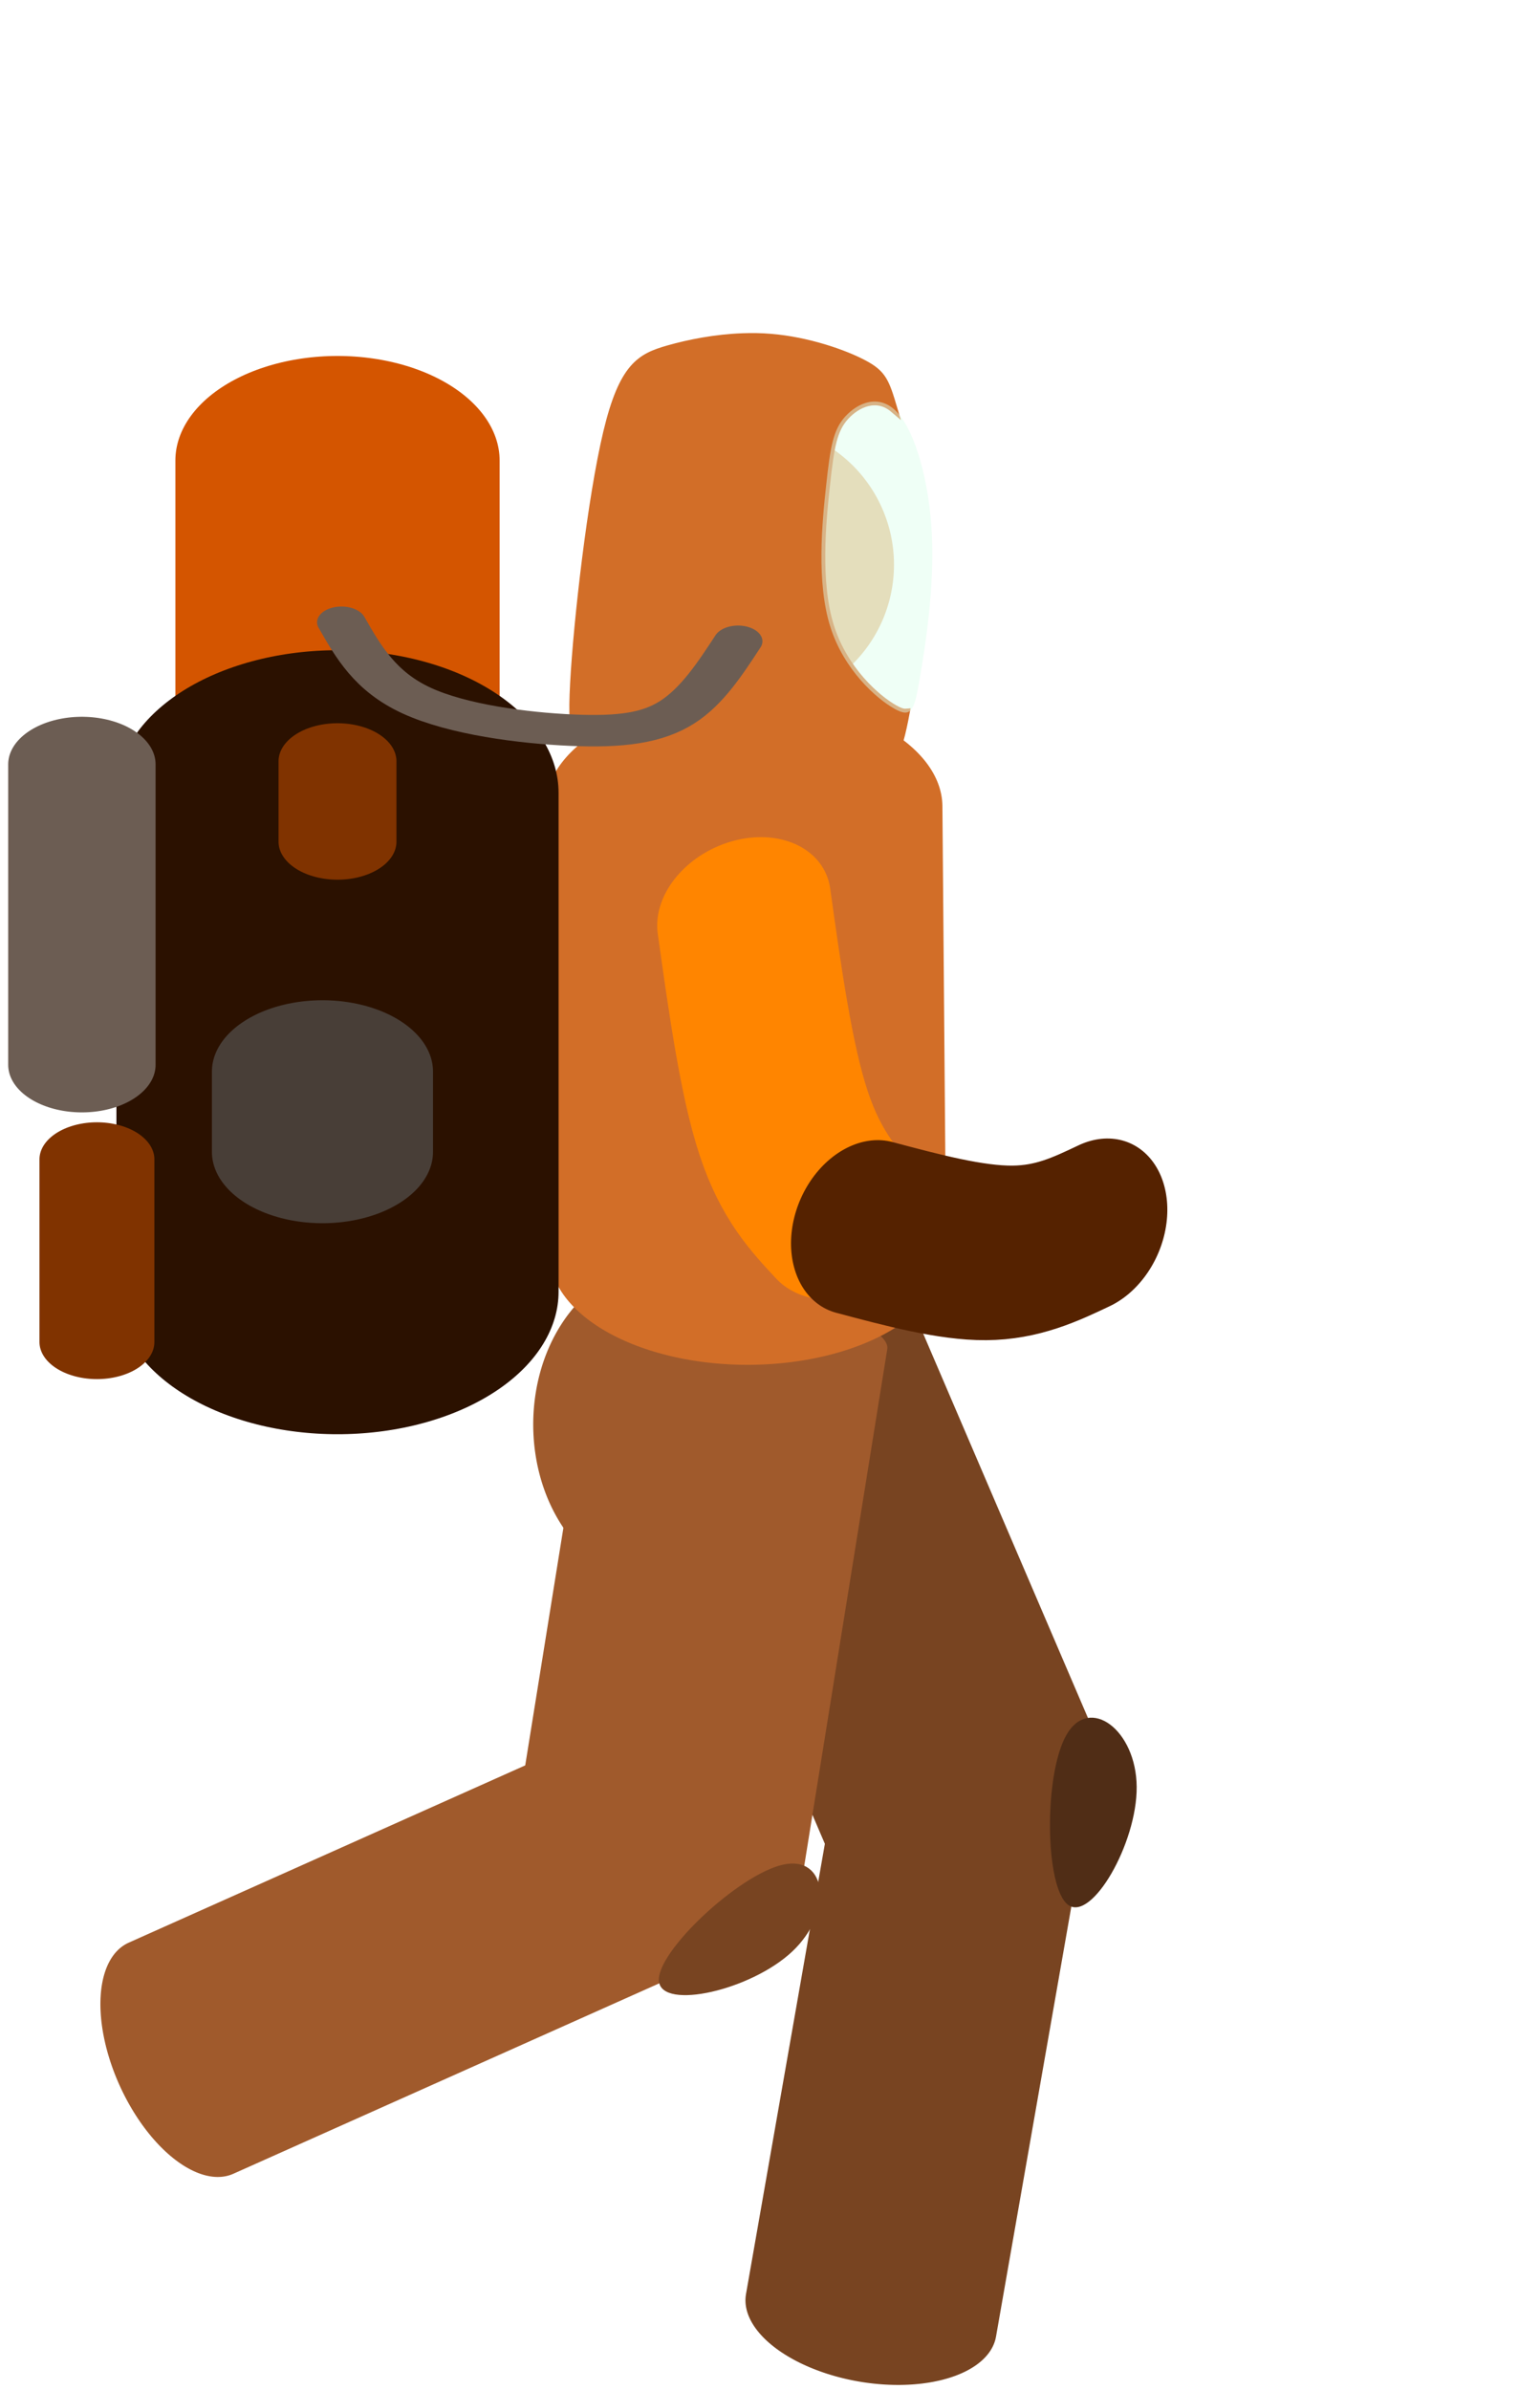 <?xml version="1.0" encoding="UTF-8" standalone="no"?>
<!-- Created with Inkscape (http://www.inkscape.org/) -->

<svg
   width="165"
   height="256"
   viewBox="12 0 43.656 67.733"
   version="1.1"
   id="svg1"
   xmlns="http://www.w3.org/2000/svg"
   xmlns:svg="http://www.w3.org/2000/svg">
  <defs
     id="defs1">
    <linearGradient
       id="swatch27">
      <stop
         style="stop-color:#ffd268;stop-opacity:1;"
         offset="0"
         id="stop27" />
    </linearGradient>
    <linearGradient
       id="swatch26">
      <stop
         style="stop-color:#ffd268;stop-opacity:1;"
         offset="0"
         id="stop26" />
    </linearGradient>
  </defs>
  <g
     id="g28"
     style="display:inline">
    <g
       id="g172"
       style="display:inline">
      <path
         style="display:inline;fill:none;fill-opacity:1;stroke:#784421;stroke-width:4.571;stroke-linecap:round;stroke-dasharray:none;stroke-opacity:1;paint-order:normal"
         d="m 47.973,32.639 c 0.424,11.601 0.848,23.202 1.272,34.803"
         id="path164"
         transform="matrix(1.663,-0.704,0.113,0.431,-50.091,56.802)" />
      <path
         style="display:inline;fill:none;fill-opacity:1;stroke:#784421;stroke-width:4.63;stroke-linecap:round;stroke-dasharray:none;stroke-opacity:1;paint-order:normal"
         id="path165"
         d="m 32.938,41.61 a 1.591,2.322 0 0 1 -1.88,-1.774 1.591,2.322 0 0 1 1.197,-2.762 1.591,2.322 0 0 1 1.903,1.721 1.591,2.322 0 0 1 -1.16,2.795" />
      <path
         style="display:inline;fill:none;fill-opacity:1;stroke:#784421;stroke-width:4.077;stroke-linecap:round;stroke-dasharray:none;stroke-opacity:1;paint-order:normal"
         d="m 49.627,56.626 c -0.021,5.853 -0.042,11.707 -0.064,17.56"
         id="path166"
         transform="matrix(1.739,0.292,-0.155,0.922,-38,-17.25)" />
      <path
         style="display:inline;fill:#502d16;fill-opacity:1;stroke:none;stroke-width:4.077;stroke-linecap:round;stroke-dasharray:none;stroke-opacity:1;paint-order:normal"
         d="m 50.497,46.397 c 0.079,-0.122 0.176,0.163 0.146,0.427 -0.03,0.264 -0.187,0.508 -0.236,0.366 -0.049,-0.142 0.011,-0.671 0.09,-0.793 z"
         id="path167"
         transform="matrix(10.093,-5.768,1.199,5.434,-523.059,88.305)" />
    </g>
  </g>
  <g
     id="layer1"
     style="display:inline">
    <g
       id="g164"
       style="display:inline">
      <path
         style="fill:none;fill-opacity:1;stroke:#a05a2c;stroke-width:4.571;stroke-linecap:round;stroke-dasharray:none;stroke-opacity:1;paint-order:normal"
         d="m 47.973,32.639 c 0.424,11.601 0.848,23.202 1.272,34.803"
         id="path156"
         transform="matrix(1.782,0.294,-0.135,0.424,-48.011,9.659)" />
      <path
         style="fill:none;fill-opacity:1;stroke:#a05a2c;stroke-width:4.63;stroke-linecap:round;stroke-dasharray:none;stroke-opacity:1;paint-order:normal"
         id="path157"
         d="m 31.348,42.645 a 1.591,2.322 0 0 1 -1.88,-1.774 1.591,2.322 0 0 1 1.197,-2.762 1.591,2.322 0 0 1 1.903,1.721 1.591,2.322 0 0 1 -1.16,2.795" />
      <path
         style="fill:none;fill-opacity:1;stroke:#a05a2c;stroke-width:4.077;stroke-linecap:round;stroke-dasharray:none;stroke-opacity:1;paint-order:normal"
         d="m 49.627,56.626 c -0.021,5.853 -0.042,11.707 -0.064,17.56"
         id="path158"
         transform="matrix(0.731,1.605,-0.85,0.387,43.959,-49.925)" />
      <path
         style="fill:#784421;fill-opacity:1;stroke:none;stroke-width:4.077;stroke-linecap:round;stroke-dasharray:none;stroke-opacity:1;paint-order:normal"
         d="m 50.497,46.397 c 0.079,-0.122 0.176,0.163 0.146,0.427 -0.03,0.264 -0.187,0.508 -0.236,0.366 -0.049,-0.142 0.011,-0.671 0.09,-0.793 z"
         id="path159"
         transform="matrix(11.086,3.497,-3.177,4.569,-378.21,-335.728)" />
    </g>
  </g>
  <g
     id="layer2"
     style="display:inline">
    <path
       style="display:inline;fill:none;stroke:#d26e28;stroke-width:5.292;stroke-linecap:round;stroke-dasharray:none;stroke-opacity:1;paint-order:normal"
       d="m 34.675,37.984 c -0.191,3.521 -0.382,7.041 -0.573,10.562"
       id="path2"
       transform="matrix(2.122,-0.071,0.125,1.194,-45.237,-20.026)" />
  </g>
  <g
     id="layer5"
     style="display:inline">
    <g
       id="g42"
       transform="matrix(1.579,0,0,1.018,-1.876,2.792)"
       style="display:inline">
      <path
         style="fill:none;fill-opacity:1;stroke:#d45500;stroke-width:5.821;stroke-linecap:round;stroke-linejoin:bevel;stroke-dasharray:none;stroke-opacity:1;paint-order:normal"
         d="M 14.847,10.078 V 17.546"
         id="path40" />
      <path
         style="fill:none;fill-opacity:1;stroke:#2b1100;stroke-width:7.938;stroke-linecap:round;stroke-linejoin:bevel;stroke-dasharray:none;stroke-opacity:1;paint-order:normal"
         d="m 14.847,19.329 v 13.889"
         id="path37" />
      <path
         style="fill:none;fill-opacity:1;stroke:#6c5d53;stroke-width:2.646;stroke-linecap:round;stroke-linejoin:bevel;stroke-dasharray:none;stroke-opacity:1;paint-order:normal"
         d="m 10.258,18.536 v 8.368"
         id="path38" />
      <path
         style="fill:none;fill-opacity:1;stroke:#803300;stroke-width:2.063;stroke-linecap:round;stroke-linejoin:bevel;stroke-dasharray:none;stroke-opacity:1;paint-order:normal"
         d="m 10.528,29.534 v 5.087"
         id="path39" />
      <path
         style="fill:#483e37;fill-opacity:1;stroke:#483e37;stroke-width:3.969;stroke-linecap:round;stroke-linejoin:bevel;stroke-dasharray:none;stroke-opacity:1;paint-order:normal"
         d="m 14.577,27.089 v 2.239"
         id="path41" />
      <path
         style="fill:#483e37;fill-opacity:1;stroke:#803300;stroke-width:2.117;stroke-linecap:round;stroke-linejoin:bevel;stroke-dasharray:none;stroke-opacity:1;paint-order:normal"
         d="m 14.847,18.451 v 2.239"
         id="path42" />
    </g>
  </g>
  <g
     id="layer6"
     style="display:inline">
    <g
       id="g156"
       style="display:inline">
      <path
         style="fill:none;fill-opacity:1;stroke:#ff8500;stroke-width:4.077;stroke-linecap:round;stroke-dasharray:none;stroke-opacity:1;paint-order:normal"
         d="m 50.928,23.844 c -0.54,2.249 -1.08,4.499 -1.23,6.104 -0.15,1.605 0.09,2.564 0.33,3.524"
         id="path152"
         transform="matrix(1.134,-0.533,0.413,0.878,-34.51,32.03)" />
      <path
         style="fill:none;fill-opacity:1;stroke:#552200;stroke-width:4.077;stroke-linecap:round;stroke-dasharray:none;stroke-opacity:1;paint-order:normal"
         d="m 46.069,34.642 c -0.21,1.44 -0.42,2.879 -0.345,3.959 0.075,1.08 0.435,1.8 0.795,2.519"
         id="path153"
         transform="matrix(0.25,-1.211,0.988,0.077,-9.242,87.909)" />
    </g>
  </g>
  <g
     id="layer4">
    <g
       id="g19"
       transform="translate(-3.372,-1.336)"
       style="display:inline">
      <path
         style="fill:#eabf90;fill-opacity:1;stroke:none;stroke-width:0.297;stroke-linecap:round;stroke-dasharray:none;stroke-opacity:1;paint-order:normal"
         id="path14"
         d="m 37.562,21.225 a 3.969,3.969 0 0 1 -4.692,-3.031 3.969,3.969 0 0 1 2.986,-4.721 3.969,3.969 0 0 1 4.749,2.941 3.969,3.969 0 0 1 -2.895,4.777"
         clip-path="none" />
      <g
         id="g18">
        <path
           id="path13-2"
           style="fill:#d26e28;fill-opacity:1;stroke:#d26e28;stroke-width:0.265;stroke-linecap:round;stroke-dasharray:none;stroke-opacity:1;paint-order:normal"
           d="m 40.239,20.742 c -0.961,0.034 -1.882,0.217 -2.605,0.423 -0.965,0.276 -1.58,0.594 -2.131,2.895 -0.551,2.301 -1.04,6.585 -1.156,8.759 -0.117,2.174 0.138,2.238 0.986,1.909 0.848,-0.329 2.291,-1.05 4.019,-0.976 1.728,0.074 3.743,0.944 4.856,1.4 1.113,0.456 1.326,0.498 1.612,-0.806 0.034,-0.154 0.069,-0.326 0.104,-0.515 -0.102,0.008 -0.23,-0.037 -0.399,-0.132 -0.615,-0.344 -1.765,-1.345 -2.243,-2.877 -0.478,-1.533 -0.284,-3.597 -0.138,-4.926 0.146,-1.329 0.243,-1.924 0.672,-2.393 0.399,-0.436 1.084,-0.763 1.679,-0.257 -0.282,-0.947 -0.378,-1.219 -1.042,-1.572 -0.679,-0.361 -1.951,-0.806 -3.245,-0.912 -0.323,-0.027 -0.648,-0.032 -0.968,-0.02 z"
           transform="matrix(0.813,0,0,0.813,3.717,-5.975)" />
        <path
           style="fill:#deffeb;fill-opacity:0.48;stroke:none;stroke-width:0.228;stroke-linecap:round;stroke-dasharray:none;stroke-opacity:1;paint-order:normal"
           d="m 40.814,13.032 c -0.507,-0.559 -1.126,-0.28 -1.475,0.102 -0.349,0.381 -0.428,0.865 -0.546,1.945 -0.119,1.081 -0.277,2.759 0.112,4.005 0.388,1.246 1.323,2.06 1.824,2.34 0.5,0.28 0.566,0.025 0.724,-0.903 0.158,-0.928 0.408,-2.53 0.336,-4.031 -0.072,-1.5 -0.467,-2.899 -0.974,-3.458 z"
           id="path15" />
      </g>
      <path
         style="fill:none;fill-opacity:1;stroke:#6c5d53;stroke-width:0.876;stroke-linecap:round;stroke-linejoin:bevel;stroke-dasharray:none;stroke-opacity:1;paint-order:normal"
         d="m 22.038,15.11 c -0.323,0.766 -0.646,1.532 -1.092,1.974 -0.446,0.442 -1.016,0.56 -1.889,0.501 -0.874,-0.059 -2.051,-0.295 -2.791,-0.825 -0.741,-0.53 -1.044,-1.355 -1.348,-2.18"
         id="path43"
         transform="matrix(1.579,0,0,1.018,1.496,4.129)" />
    </g>
  </g>
</svg>
